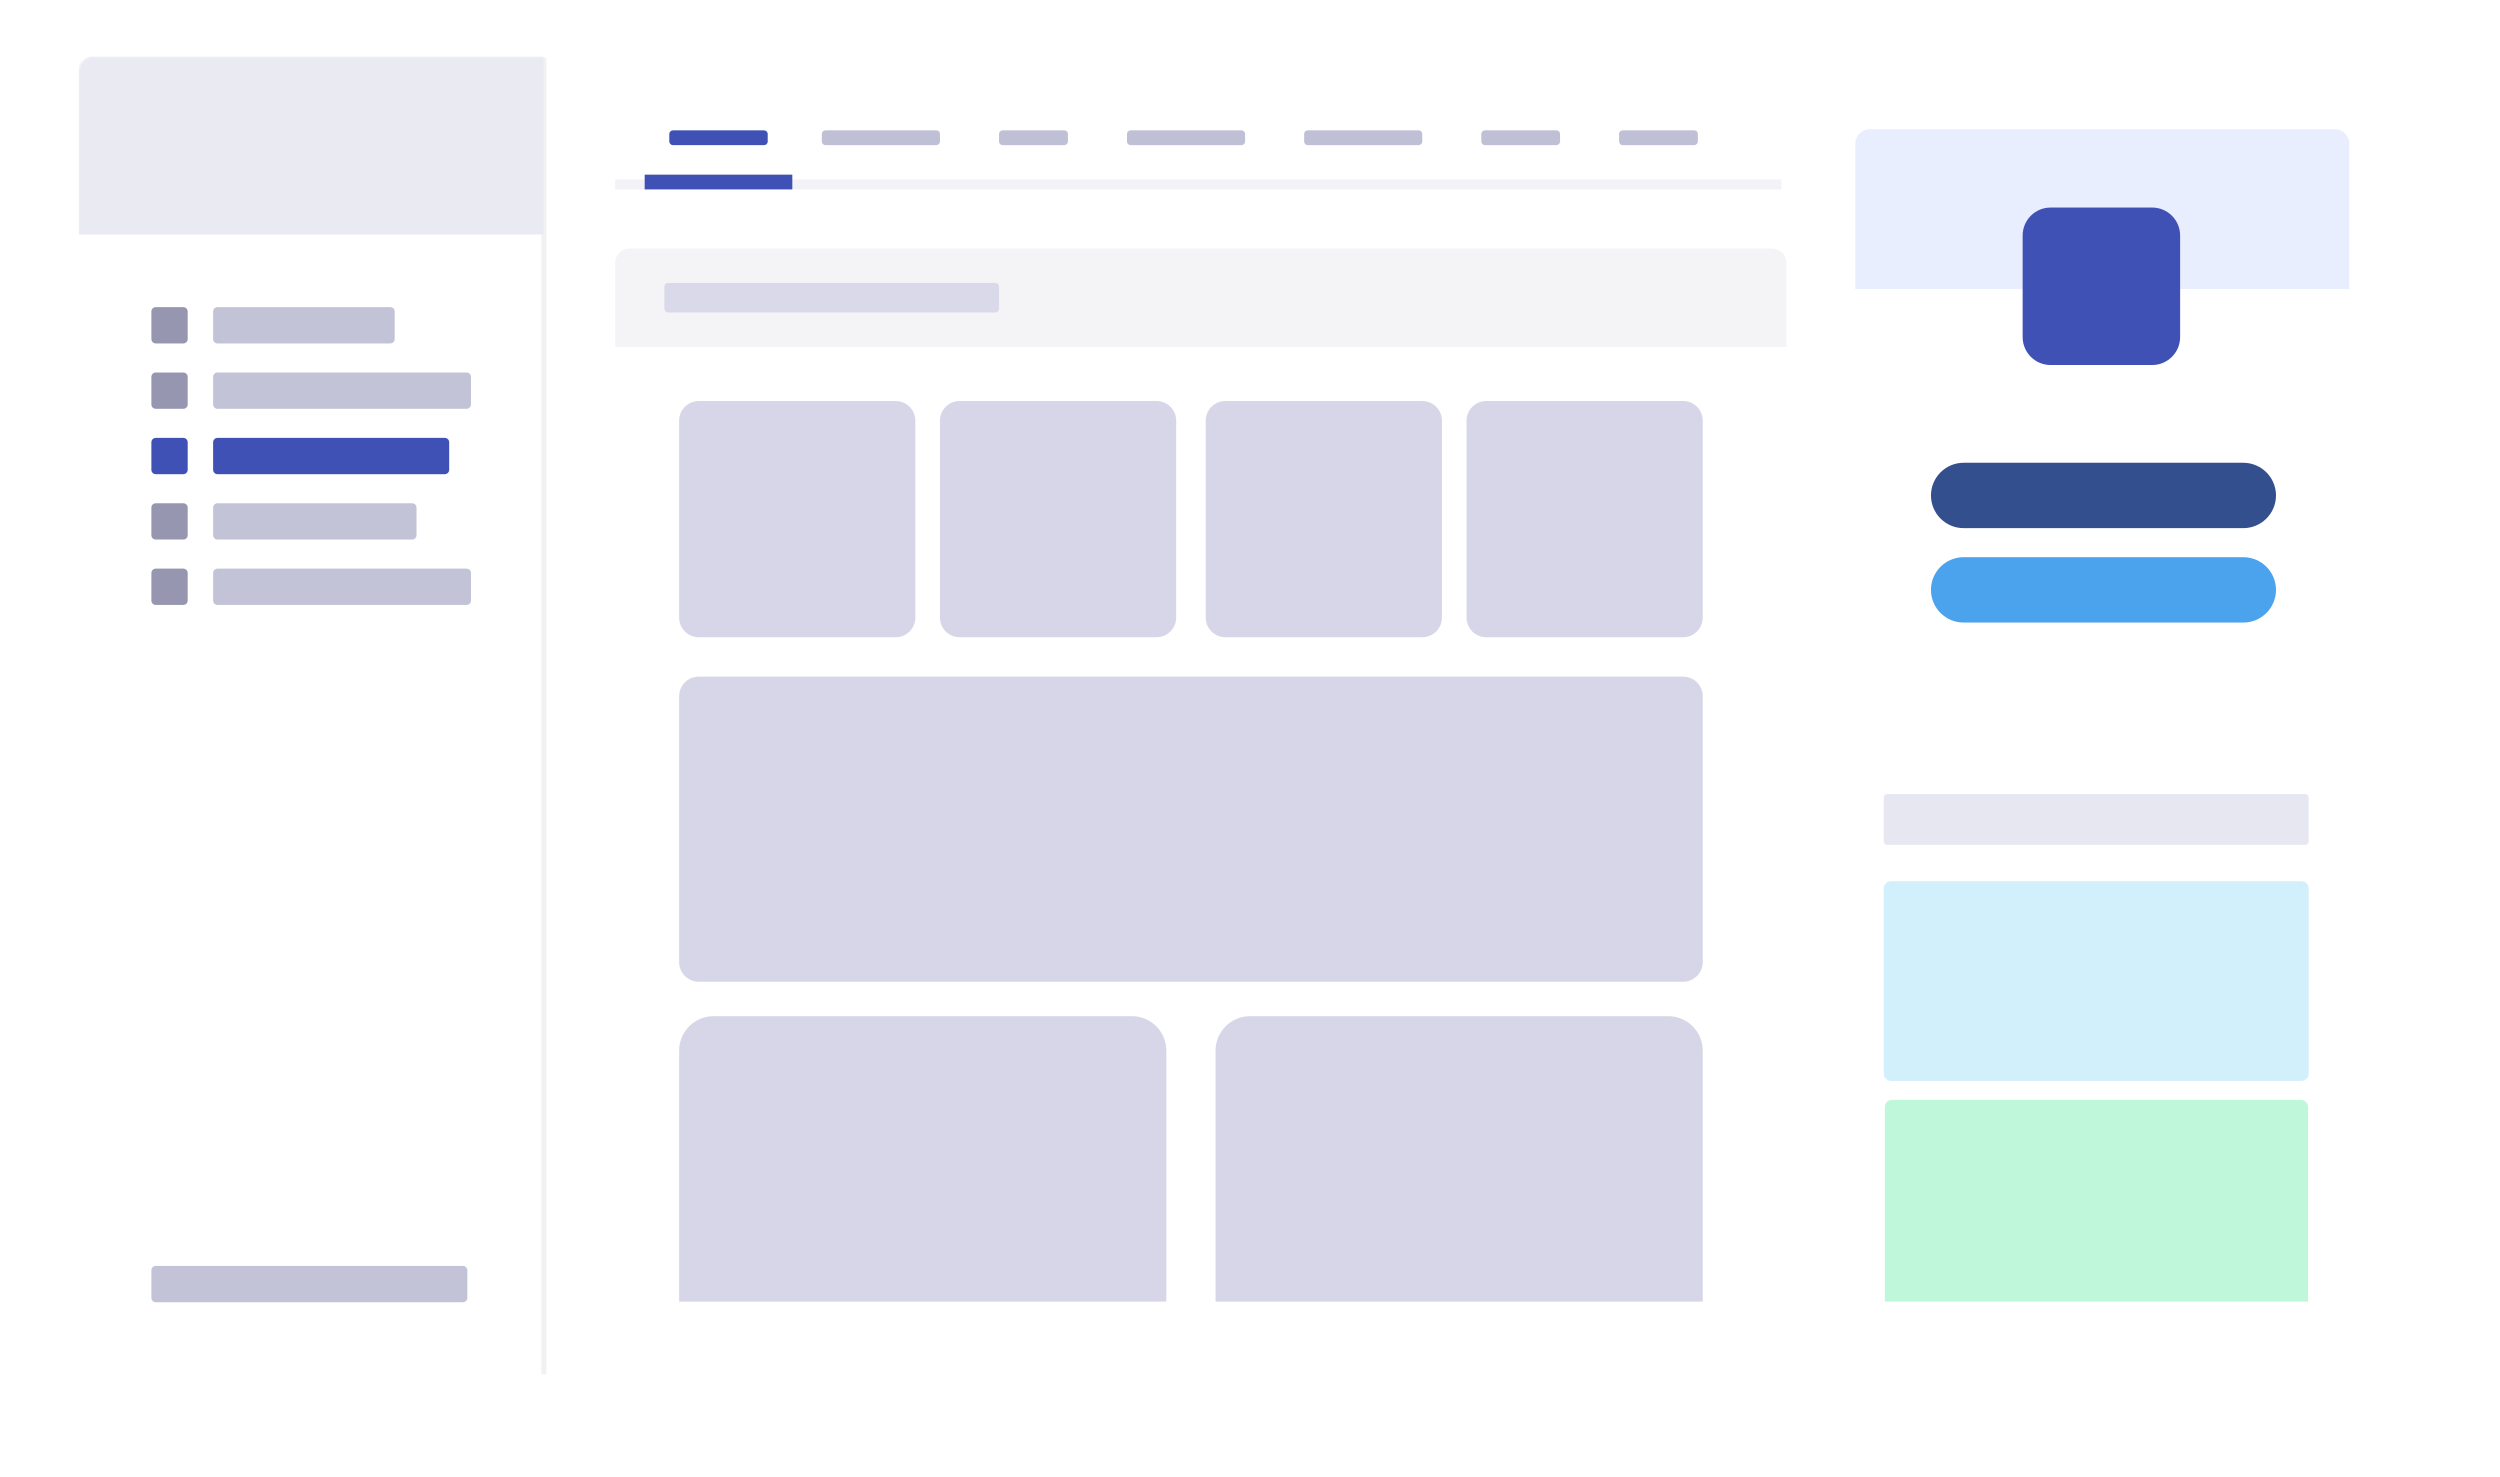 <svg width="1366" height="807" viewBox="0 0 1366 807" fill="none" xmlns="http://www.w3.org/2000/svg">
<g filter="url(#filter0_d)">
<mask id="mask0" mask-type="alpha" maskUnits="userSpaceOnUse" x="43" y="26" width="1280" height="721">
<path d="M1315.04 26.891H50.961C46.578 26.891 43.024 30.445 43.024 34.828V738.926C43.024 743.31 46.578 746.864 50.961 746.864H1315.04C1319.42 746.864 1322.98 743.31 1322.98 738.926V34.828C1322.98 30.445 1319.42 26.891 1315.04 26.891Z" fill="white"/>
</mask>
<g mask="url(#mask0)">
<g filter="url(#filter1_d)">
<path d="M1315.04 26.891H50.961C46.578 26.891 43.024 30.445 43.024 34.828V739.599C43.024 743.983 46.578 747.536 50.961 747.536H1315.04C1319.42 747.536 1322.98 743.983 1322.98 739.599V34.828C1322.98 30.445 1319.42 26.891 1315.04 26.891Z" fill="white"/>
</g>
<path d="M417.496 67.225H367.685C366.589 67.225 365.701 68.113 365.701 69.209V73.307C365.701 74.403 366.589 75.291 367.685 75.291H417.496C418.592 75.291 419.48 74.403 419.48 73.307V69.209C419.48 68.113 418.592 67.225 417.496 67.225Z" fill="#3F51B5"/>
<path d="M511.61 67.225H451.044C449.948 67.225 449.059 68.113 449.059 69.209V73.307C449.059 74.403 449.948 75.291 451.044 75.291H511.61C512.706 75.291 513.595 74.403 513.595 73.307V69.209C513.595 68.113 512.706 67.225 511.61 67.225Z" fill="#BFBFD5"/>
<path d="M581.524 67.225H547.847C546.751 67.225 545.862 68.113 545.862 69.209V73.307C545.862 74.403 546.751 75.291 547.847 75.291H581.524C582.62 75.291 583.508 74.403 583.508 73.307V69.209C583.508 68.113 582.62 67.225 581.524 67.225Z" fill="#BFBFD5"/>
<path d="M678.327 67.225H617.76C616.664 67.225 615.776 68.113 615.776 69.209V73.307C615.776 74.403 616.664 75.291 617.76 75.291H678.327C679.423 75.291 680.311 74.403 680.311 73.307V69.209C680.311 68.113 679.423 67.225 678.327 67.225Z" fill="#BFBFD5"/>
<path d="M775.13 67.225H714.563C713.467 67.225 712.579 68.113 712.579 69.209V73.307C712.579 74.403 713.467 75.291 714.563 75.291H775.13C776.226 75.291 777.114 74.403 777.114 73.307V69.209C777.114 68.113 776.226 67.225 775.13 67.225Z" fill="#BFBFD5"/>
<path d="M850.421 67.225H811.366C810.27 67.225 809.382 68.113 809.382 69.209V73.307C809.382 74.403 810.27 75.291 811.366 75.291H850.421C851.517 75.291 852.406 74.403 852.406 73.307V69.209C852.406 68.113 851.517 67.225 850.421 67.225Z" fill="#BFBFD5"/>
<path d="M925.712 67.225H886.658C885.562 67.225 884.673 68.113 884.673 69.209V73.307C884.673 74.403 885.562 75.291 886.658 75.291H925.712C926.808 75.291 927.697 74.403 927.697 73.307V69.209C927.697 68.113 926.808 67.225 925.712 67.225Z" fill="#BFBFD5"/>
<path d="M295.787 27.568H298.476V748.214H295.787V27.568Z" fill="#F1F1F4"/>
<path d="M297.03 26.891H43.024V124.127H297.03V26.891Z" fill="#EAEAF3"/>
<g filter="url(#filter2_d)">
<path d="M1274.7 67.225H1021.68C1017.3 67.225 1013.74 70.778 1013.74 75.162V371.208C1013.74 375.592 1017.3 379.146 1021.68 379.146H1274.7C1279.09 379.146 1282.64 375.592 1282.64 371.208V75.162C1282.64 70.778 1279.09 67.225 1274.7 67.225Z" fill="white"/>
</g>
<g filter="url(#filter3_d)">
<path d="M1274.7 406.037H1021.68C1017.3 406.037 1013.74 409.591 1013.74 413.975V699.265C1013.74 703.649 1017.3 707.202 1021.68 707.202H1274.7C1279.09 707.202 1282.64 703.649 1282.64 699.265V413.975C1282.64 409.591 1279.09 406.037 1274.7 406.037Z" fill="white"/>
</g>
<path d="M1259.47 429.848H1031.27C1030.17 429.848 1029.28 430.736 1029.28 431.832V455.645C1029.28 456.741 1030.17 457.63 1031.27 457.63H1259.47C1260.57 457.63 1261.46 456.741 1261.46 455.645V431.832C1261.46 430.736 1260.57 429.848 1259.47 429.848Z" fill="#E7E7F2"/>
<path d="M1257.49 477.473H1033.25C1031.06 477.473 1029.28 479.25 1029.28 481.441V582.647C1029.28 584.839 1031.06 586.616 1033.25 586.616H1257.49C1259.68 586.616 1261.46 584.839 1261.46 582.647V481.441C1261.46 479.25 1259.68 477.473 1257.49 477.473Z" fill="#D2EFFC"/>
<path d="M1029.88 600.922C1029.88 598.731 1031.66 596.953 1033.85 596.953H1257.16C1259.35 596.953 1261.13 598.731 1261.13 600.922V707.201H1029.88V600.922Z" fill="#BEF7DA"/>
<path d="M213.266 163.816H118.848C117.522 163.816 116.447 164.892 116.447 166.218V181.259C116.447 182.586 117.522 183.661 118.848 183.661H213.266C214.593 183.661 215.668 182.586 215.668 181.259V166.218C215.668 164.892 214.593 163.816 213.266 163.816Z" fill="#C3C3D8"/>
<path d="M254.939 199.533H118.848C117.522 199.533 116.447 200.608 116.447 201.935V216.976C116.447 218.302 117.522 219.377 118.848 219.377H254.939C256.266 219.377 257.341 218.302 257.341 216.976V201.935C257.341 200.608 256.266 199.533 254.939 199.533Z" fill="#C3C3D8"/>
<path d="M243.033 235.254H118.848C117.522 235.254 116.447 236.329 116.447 237.655V252.697C116.447 254.023 117.522 255.098 118.848 255.098H243.033C244.359 255.098 245.434 254.023 245.434 252.697V237.655C245.434 236.329 244.359 235.254 243.033 235.254Z" fill="#3F51B5"/>
<path d="M225.173 270.973H118.848C117.522 270.973 116.447 272.048 116.447 273.374V288.416C116.447 289.742 117.522 290.817 118.848 290.817H225.173C226.499 290.817 227.574 289.742 227.574 288.416V273.374C227.574 272.048 226.499 270.973 225.173 270.973Z" fill="#C3C3D8"/>
<path d="M254.939 306.695H118.848C117.522 306.695 116.447 307.77 116.447 309.097V324.138C116.447 325.464 117.522 326.54 118.848 326.54H254.939C256.266 326.54 257.341 325.464 257.341 324.138V309.097C257.341 307.77 256.266 306.695 254.939 306.695Z" fill="#C3C3D8"/>
<path d="M252.956 687.703H85.114C83.787 687.703 82.712 688.778 82.712 690.104V705.146C82.712 706.472 83.787 707.547 85.114 707.547H252.956C254.282 707.547 255.357 706.472 255.357 705.146V690.104C255.357 688.778 254.282 687.703 252.956 687.703Z" fill="#C3C3D8"/>
<path d="M100.155 163.816H85.114C83.787 163.816 82.712 164.892 82.712 166.218V181.259C82.712 182.586 83.787 183.661 85.114 183.661H100.155C101.482 183.661 102.557 182.586 102.557 181.259V166.218C102.557 164.892 101.482 163.816 100.155 163.816Z" fill="#9696B1"/>
<path d="M100.155 199.533H85.114C83.787 199.533 82.712 200.608 82.712 201.935V216.976C82.712 218.302 83.787 219.377 85.114 219.377H100.155C101.482 219.377 102.557 218.302 102.557 216.976V201.935C102.557 200.608 101.482 199.533 100.155 199.533Z" fill="#9696B1"/>
<path d="M100.155 270.973H85.114C83.787 270.973 82.712 272.048 82.712 273.374V288.416C82.712 289.742 83.787 290.817 85.114 290.817H100.155C101.482 290.817 102.557 289.742 102.557 288.416V273.374C102.557 272.048 101.482 270.973 100.155 270.973Z" fill="#9696B1"/>
<path d="M100.155 235.254H85.114C83.787 235.254 82.712 236.329 82.712 237.655V252.697C82.712 254.023 83.787 255.098 85.114 255.098H100.155C101.482 255.098 102.557 254.023 102.557 252.697V237.655C102.557 236.329 101.482 235.254 100.155 235.254Z" fill="#3F51B5"/>
<path d="M100.155 306.695H85.114C83.787 306.695 82.712 307.77 82.712 309.097V324.138C82.712 325.464 83.787 326.54 85.114 326.54H100.155C101.482 326.54 102.557 325.464 102.557 324.138V309.097C102.557 307.77 101.482 306.695 100.155 306.695Z" fill="#9696B1"/>
<path d="M1013.74 74.518C1013.74 70.134 1017.3 66.58 1021.68 66.58H1275.69C1280.07 66.58 1283.63 70.134 1283.63 74.518V153.895H1013.74V74.518Z" fill="#E9EEFF"/>
<g filter="url(#filter4_d)">
<path d="M1175.94 107.561H1120.44C1112.01 107.561 1105.17 114.399 1105.17 122.834V178.334C1105.17 186.77 1112.01 193.608 1120.44 193.608H1175.94C1184.38 193.608 1191.22 186.77 1191.22 178.334V122.834C1191.22 114.399 1184.38 107.561 1175.94 107.561Z" fill="#3F51B5"/>
</g>
<path d="M1225.74 248.855H1072.94C1063.08 248.855 1055.08 256.852 1055.08 266.715C1055.08 276.579 1063.08 284.575 1072.94 284.575H1225.74C1235.6 284.575 1243.6 276.579 1243.6 266.715C1243.6 256.852 1235.6 248.855 1225.74 248.855Z" fill="#344F8E"/>
<path d="M1225.74 300.447H1072.94C1063.08 300.447 1055.08 308.443 1055.08 318.307C1055.08 328.171 1063.08 336.167 1072.94 336.167H1225.74C1235.6 336.167 1243.6 328.171 1243.6 318.307C1243.6 308.443 1235.6 300.447 1225.74 300.447Z" fill="#4BA2ED"/>
<path d="M973.41 94.115H336.122V99.493H973.41V94.115Z" fill="#F2F2F7"/>
<path d="M432.925 91.426H352.256V99.493H432.925V91.426Z" fill="#3F51B5"/>
<g filter="url(#filter5_d)">
<path d="M965.472 131.76H344.06C339.676 131.76 336.122 135.314 336.122 139.697V699.263C336.122 703.647 339.676 707.201 344.06 707.201H965.472C969.856 707.201 973.41 703.647 973.41 699.263V139.697C973.41 135.314 969.856 131.76 965.472 131.76Z" fill="white"/>
</g>
<path d="M336.122 139.697C336.122 135.314 339.677 131.76 344.06 131.76H968.161C972.544 131.76 976.098 135.314 976.098 139.697V185.539H336.122V139.697Z" fill="#F4F4F7"/>
<path d="M543.878 150.584H364.996C363.9 150.584 363.012 151.472 363.012 152.568V164.733C363.012 165.829 363.9 166.718 364.996 166.718H543.878C544.974 166.718 545.862 165.829 545.862 164.733V152.568C545.862 151.472 544.974 150.584 543.878 150.584Z" fill="#D9D9E9"/>
<path d="M489.394 215.119H381.835C375.894 215.119 371.079 219.935 371.079 225.875V333.434C371.079 339.374 375.894 344.19 381.835 344.19H489.394C495.334 344.19 500.15 339.374 500.15 333.434V225.875C500.15 219.935 495.334 215.119 489.394 215.119Z" fill="#D6D6E8"/>
<path d="M919.63 365.701H381.835C375.894 365.701 371.079 370.517 371.079 376.457V521.662C371.079 527.602 375.894 532.418 381.835 532.418H919.63C925.57 532.418 930.386 527.602 930.386 521.662V376.457C930.386 370.517 925.57 365.701 919.63 365.701Z" fill="#D6D6E8"/>
<path d="M631.909 215.119H524.35C518.41 215.119 513.594 219.935 513.594 225.875V333.434C513.594 339.374 518.41 344.19 524.35 344.19H631.909C637.85 344.19 642.665 339.374 642.665 333.434V225.875C642.665 219.935 637.85 215.119 631.909 215.119Z" fill="#D6D6E8"/>
<path d="M371.079 570.063C371.079 559.667 379.506 551.24 389.902 551.24H618.465C628.86 551.24 637.287 559.667 637.287 570.063V707.201H371.079V570.063Z" fill="#D6D6E8"/>
<path d="M664.177 570.063C664.177 559.667 672.604 551.24 683 551.24H911.563C921.959 551.24 930.386 559.667 930.386 570.063V707.201H664.177V570.063Z" fill="#D6D6E8"/>
<path d="M777.114 215.119H669.555C663.615 215.119 658.799 219.935 658.799 225.875V333.434C658.799 339.374 663.615 344.19 669.555 344.19H777.114C783.055 344.19 787.87 339.374 787.87 333.434V225.875C787.87 219.935 783.055 215.119 777.114 215.119Z" fill="#D6D6E8"/>
<path d="M919.63 215.119H812.071C806.131 215.119 801.315 219.935 801.315 225.875V333.434C801.315 339.374 806.131 344.19 812.071 344.19H919.63C925.57 344.19 930.386 339.374 930.386 333.434V225.875C930.386 219.935 925.57 215.119 919.63 215.119Z" fill="#D6D6E8"/>
</g>
</g>
<defs>
<filter id="filter0_d" x="29.714" y="17.581" width="1306.57" height="746.593" filterUnits="userSpaceOnUse" color-interpolation-filters="sRGB">
<feFlood flood-opacity="0" result="BackgroundImageFix"/>
<feColorMatrix in="SourceAlpha" type="matrix" values="0 0 0 0 0 0 0 0 0 0 0 0 0 0 0 0 0 0 127 0"/>
<feOffset dy="4"/>
<feGaussianBlur stdDeviation="6.655"/>
<feColorMatrix type="matrix" values="0 0 0 0 0.149 0 0 0 0 0.376 0 0 0 0 0.722 0 0 0 0.16 0"/>
<feBlend mode="normal" in2="BackgroundImageFix" result="effect1_dropShadow"/>
<feBlend mode="normal" in="SourceGraphic" in2="effect1_dropShadow" result="shape"/>
</filter>
<filter id="filter1_d" x="27.526" y="17.297" width="1310.95" height="751.641" filterUnits="userSpaceOnUse" color-interpolation-filters="sRGB">
<feFlood flood-opacity="0" result="BackgroundImageFix"/>
<feColorMatrix in="SourceAlpha" type="matrix" values="0 0 0 0 0 0 0 0 0 0 0 0 0 0 0 0 0 0 127 0"/>
<feOffset dy="5.904"/>
<feGaussianBlur stdDeviation="7.749"/>
<feColorMatrix type="matrix" values="0 0 0 0 0.119 0 0 0 0 0.299 0 0 0 0 0.646 0 0 0 0.18 0"/>
<feBlend mode="normal" in2="BackgroundImageFix" result="effect1_dropShadow"/>
<feBlend mode="normal" in="SourceGraphic" in2="effect1_dropShadow" result="shape"/>
</filter>
<filter id="filter2_d" x="1006.36" y="62.797" width="283.657" height="326.681" filterUnits="userSpaceOnUse" color-interpolation-filters="sRGB">
<feFlood flood-opacity="0" result="BackgroundImageFix"/>
<feColorMatrix in="SourceAlpha" type="matrix" values="0 0 0 0 0 0 0 0 0 0 0 0 0 0 0 0 0 0 127 0"/>
<feOffset dy="2.952"/>
<feGaussianBlur stdDeviation="3.69"/>
<feColorMatrix type="matrix" values="0 0 0 0 0.186 0 0 0 0 0.322 0 0 0 0 0.803 0 0 0 0.1 0"/>
<feBlend mode="normal" in2="BackgroundImageFix" result="effect1_dropShadow"/>
<feBlend mode="normal" in="SourceGraphic" in2="effect1_dropShadow" result="shape"/>
</filter>
<filter id="filter3_d" x="1006.36" y="401.609" width="283.657" height="315.925" filterUnits="userSpaceOnUse" color-interpolation-filters="sRGB">
<feFlood flood-opacity="0" result="BackgroundImageFix"/>
<feColorMatrix in="SourceAlpha" type="matrix" values="0 0 0 0 0 0 0 0 0 0 0 0 0 0 0 0 0 0 127 0"/>
<feOffset dy="2.952"/>
<feGaussianBlur stdDeviation="3.69"/>
<feColorMatrix type="matrix" values="0 0 0 0 0.186 0 0 0 0 0.322 0 0 0 0 0.803 0 0 0 0.1 0"/>
<feBlend mode="normal" in2="BackgroundImageFix" result="effect1_dropShadow"/>
<feBlend mode="normal" in="SourceGraphic" in2="effect1_dropShadow" result="shape"/>
</filter>
<filter id="filter4_d" x="1099.65" y="103.881" width="97.087" height="97.087" filterUnits="userSpaceOnUse" color-interpolation-filters="sRGB">
<feFlood flood-opacity="0" result="BackgroundImageFix"/>
<feColorMatrix in="SourceAlpha" type="matrix" values="0 0 0 0 0 0 0 0 0 0 0 0 0 0 0 0 0 0 127 0"/>
<feOffset dy="1.84"/>
<feGaussianBlur stdDeviation="2.76"/>
<feColorMatrix type="matrix" values="0 0 0 0 0.136 0 0 0 0 0.273 0 0 0 0 0.76 0 0 0 0.09 0"/>
<feBlend mode="normal" in2="BackgroundImageFix" result="effect1_dropShadow"/>
<feBlend mode="normal" in="SourceGraphic" in2="effect1_dropShadow" result="shape"/>
</filter>
<filter id="filter5_d" x="328.742" y="127.332" width="652.047" height="590.201" filterUnits="userSpaceOnUse" color-interpolation-filters="sRGB">
<feFlood flood-opacity="0" result="BackgroundImageFix"/>
<feColorMatrix in="SourceAlpha" type="matrix" values="0 0 0 0 0 0 0 0 0 0 0 0 0 0 0 0 0 0 127 0"/>
<feOffset dy="2.952"/>
<feGaussianBlur stdDeviation="3.69"/>
<feColorMatrix type="matrix" values="0 0 0 0 0.186 0 0 0 0 0.322 0 0 0 0 0.803 0 0 0 0.1 0"/>
<feBlend mode="normal" in2="BackgroundImageFix" result="effect1_dropShadow"/>
<feBlend mode="normal" in="SourceGraphic" in2="effect1_dropShadow" result="shape"/>
</filter>
</defs>
</svg>
